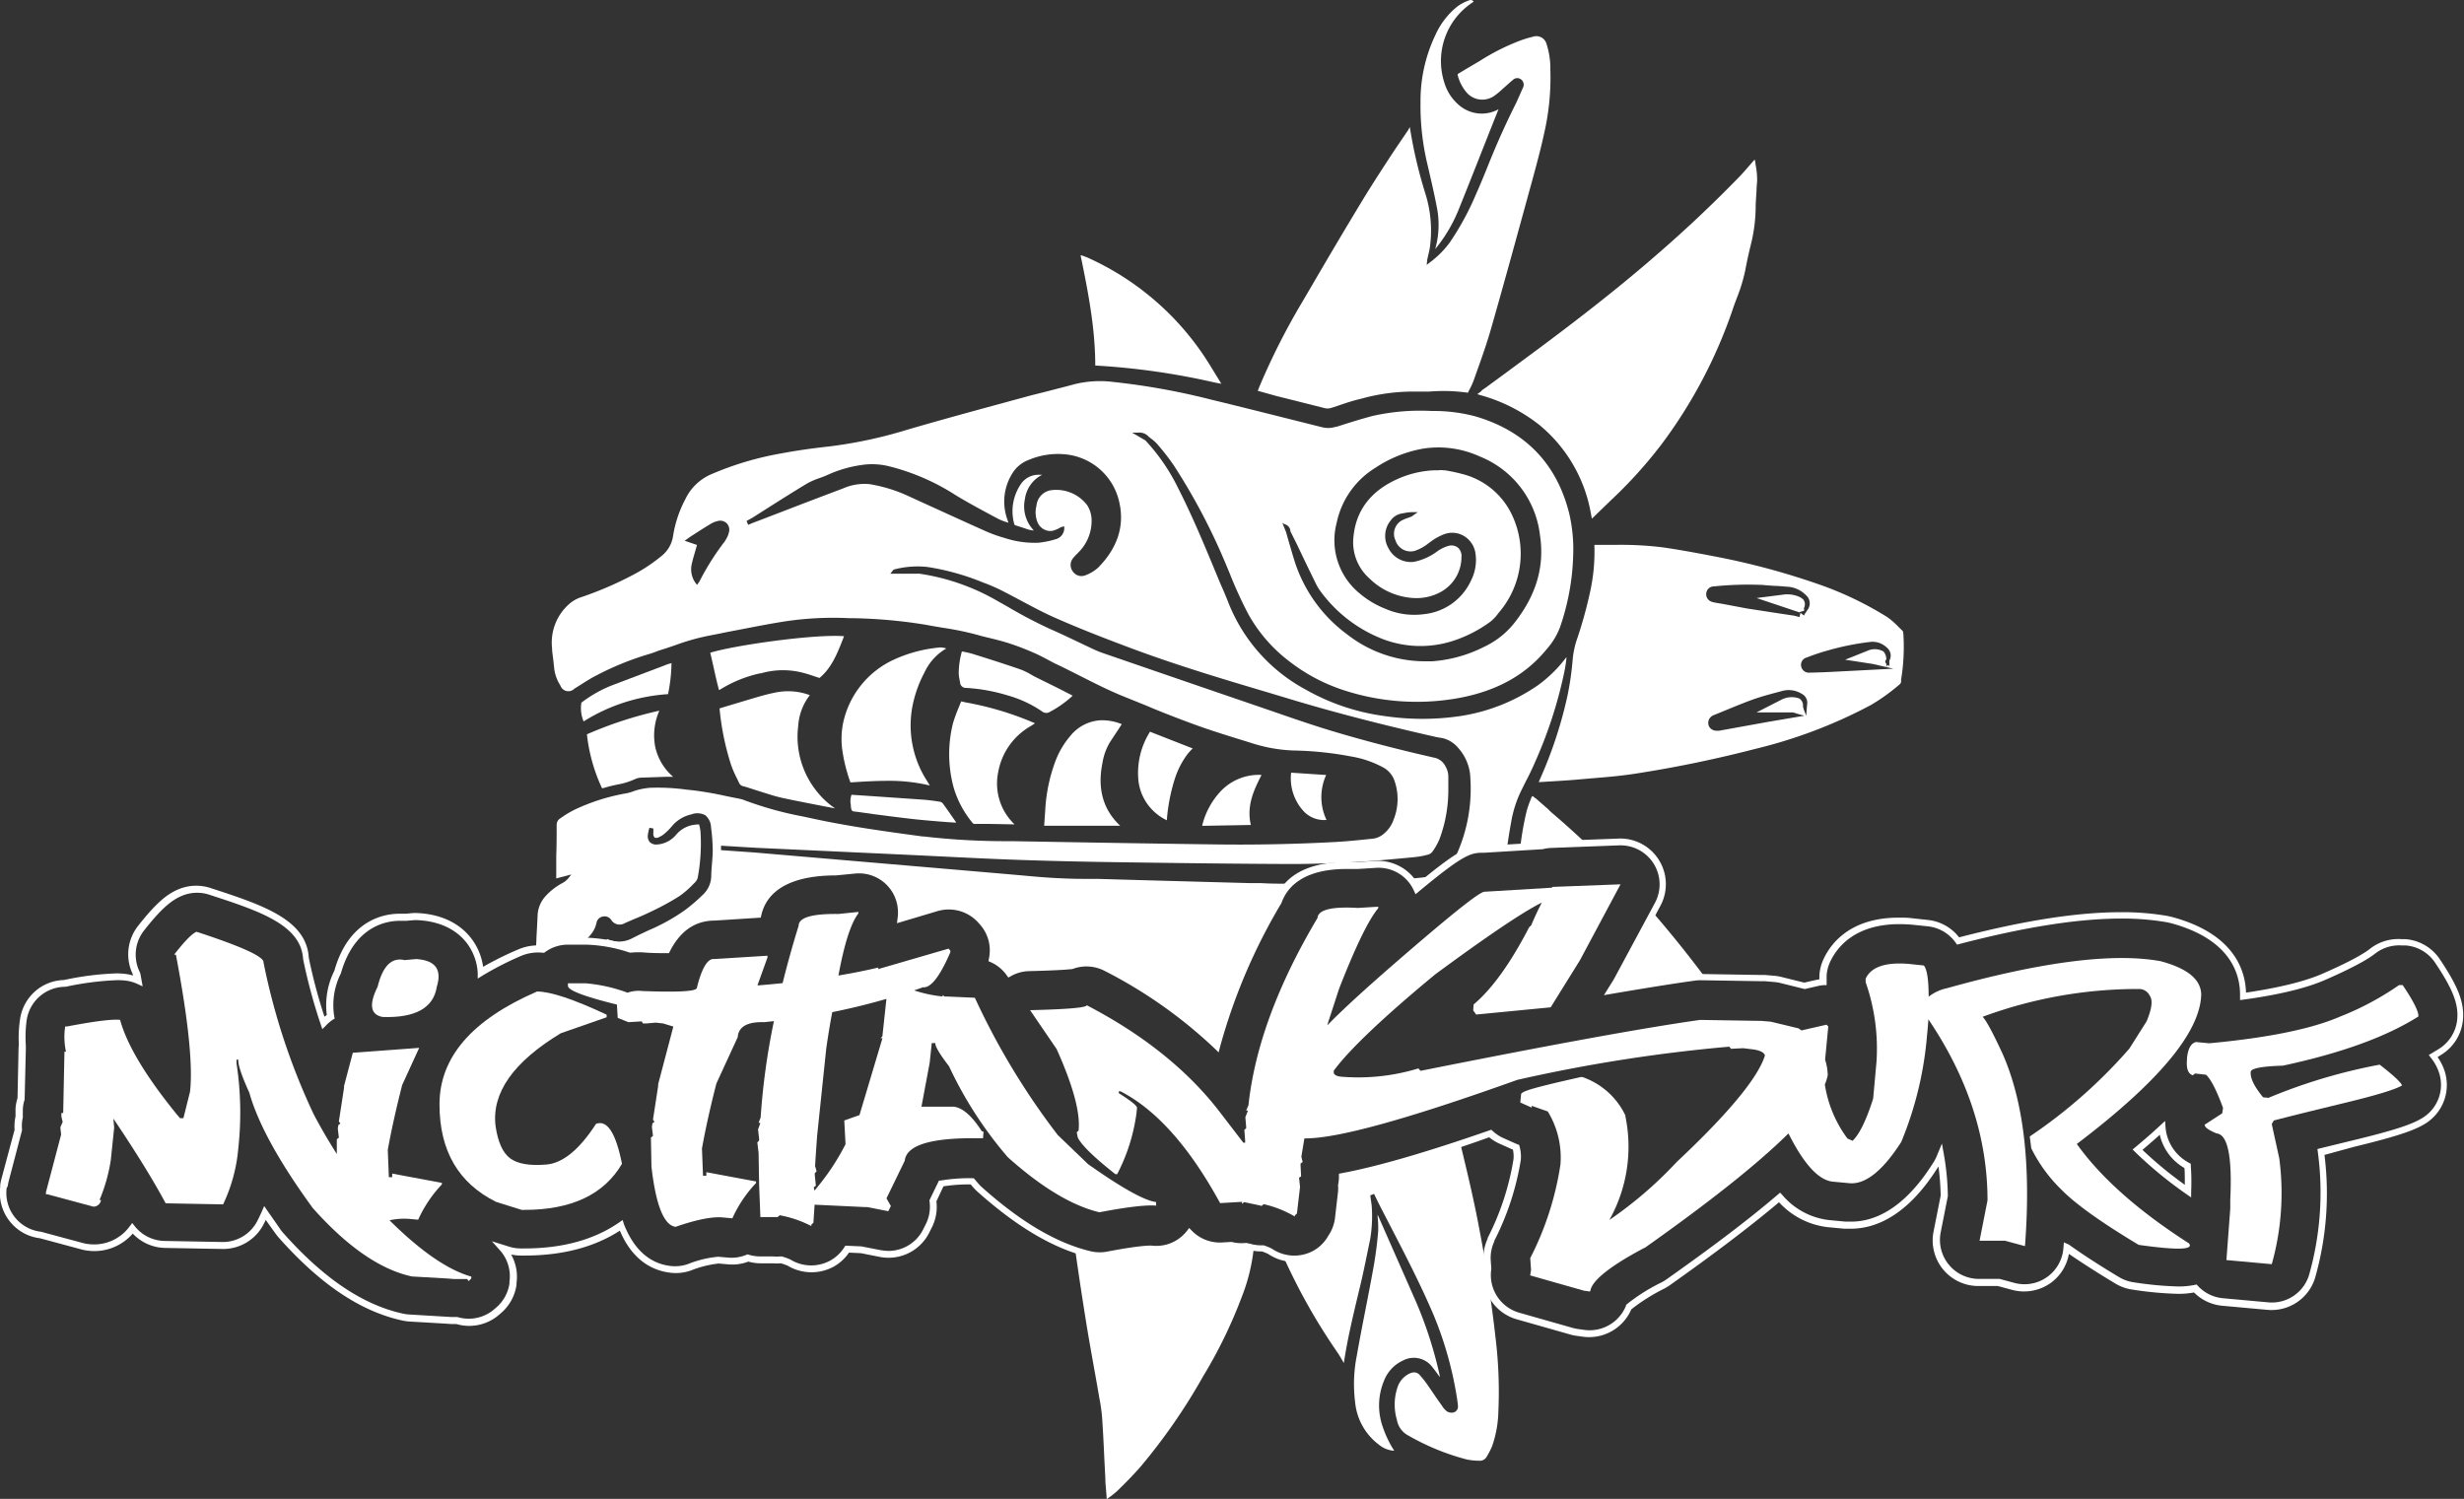 <svg id="Layer_1" data-name="Layer 1" xmlns="http://www.w3.org/2000/svg" viewBox="0 0 371.2 225.82"><rect x="0" y="0" width="371.2" height="225.82" fill="#333333" stroke="none"/><title>mictlan-big-logo</title><path d="M239.4,201.45a7,7,0,0,1-1-.07l-0.93-.13a6.88,6.88,0,0,1-.9-0.19l-8.09-2.3a6.89,6.89,0,0,1-4.92-7.65V191l-0.07-1a6.9,6.9,0,0,1,.62-3.37l0-.11a40.07,40.07,0,0,0,3.9-11.88,4.67,4.67,0,0,0-.09-1.44l-0.22-.09-1.72-.77a6.89,6.89,0,0,1-1.64-1,173.32,173.32,0,0,1-21.65,6.29,6.42,6.42,0,0,1-.13,1,6.7,6.7,0,0,1,0,.92l-0.46,4a6.91,6.91,0,0,1-1.15,3.09,6.8,6.8,0,0,1-2.83,2.73,7,7,0,0,1-7.07-.45h0a8.79,8.79,0,0,0-.94-0.38H190a6.88,6.88,0,0,1-1.89-.26l-0.37-.08a6.86,6.86,0,0,1-2.34-.16l-1.21.07a6.92,6.92,0,0,1-4.94-1.69,6.76,6.76,0,0,1-.63.6,6.89,6.89,0,0,1-5.13,1.57h-0.13a38.82,38.82,0,0,0-6.41.88,6.92,6.92,0,0,1-2.89-.07c-5.29-1.26-10.78-4.49-16.8-9.86a7,7,0,0,1-.63-0.64l-0.4-.46a25.84,25.84,0,0,0-4.1.29L141.07,181a6.85,6.85,0,0,1-.68,3.91l-0.39.78a6.84,6.84,0,0,1-6.15,3.8h0a6.89,6.89,0,0,1-1.33-.13l-2.84-.56-1.78-.08a6.85,6.85,0,0,1-2.32,2.12,7,7,0,0,1-6.93-.16,9.12,9.12,0,0,0-1-.35,7,7,0,0,1-1.2,0h-1.85a6.86,6.86,0,0,1-1.86-.26,6.72,6.72,0,0,1-3,.42l-1.48-.13a16.05,16.05,0,0,0-4.2,1.06,6.88,6.88,0,0,1-3.06.33c-3.41-.41-6-2.54-7.62-6.34-3.84,2.49-8.66,3.75-14.34,3.75H78.57A6.89,6.89,0,0,1,77,189a6.83,6.83,0,0,1,.81,4.32l0,0.27a6.88,6.88,0,0,1-2.28,4.19l-0.31.27a6.87,6.87,0,0,1-6.46,1.43H68.52l-0.51,0-1-.07-5.33-.31a6.86,6.86,0,0,1-1.06-.15c-6.28-1.36-12.36-5.44-18.61-12.47q-0.22-.25-0.42-0.52-0.8-1.1-1.55-2.17l-0.33.66a6.85,6.85,0,0,1-6.11,3.72s-2.93-.05-8.78-0.16A6.85,6.85,0,0,1,20,185.85a7.67,7.67,0,0,1-6.63,2.59,6.91,6.91,0,0,1-1.09-.2L6,186.55a6.78,6.78,0,0,1-4.3-2.27,6.88,6.88,0,0,1-1.67-5.41l0-.31a6.72,6.72,0,0,1,.17-0.89l2-7.47a6.86,6.86,0,0,1,.14-2q0-.33,0-0.66l0-.54a6.89,6.89,0,0,1,.3-1.56l0.15-7.29q0-.35.05-0.7A18.85,18.85,0,0,1,3,153.71a6.92,6.92,0,0,1,2.63-4.64,6.83,6.83,0,0,1,4-1.42,44.26,44.26,0,0,1,7.88-1,11.85,11.85,0,0,1,1.31.07,6.86,6.86,0,0,1,1.21.25L20,146.77a6.91,6.91,0,0,1,.78-7.25c2.59-3.29,4.27-4.81,6.23-5.59a6.9,6.9,0,0,1,4.68-.15c7.78,2.54,14.5,4.72,14.83,10.52a80.4,80.4,0,0,0,2.36,8.88l0.35-.27a11.64,11.64,0,0,1,1.14-6.66c2.19-7.75,7.6-8.59,9.82-8.59,0.32,0,.65,0,1,0l0.89-.09a6.93,6.93,0,0,1,1,0c4.59,0.29,7,2.44,8.2,4.2a9.1,9.1,0,0,1,1.5,3.89A49.12,49.12,0,0,1,78.17,143a7.49,7.49,0,0,1,3.52-.54,6.83,6.83,0,0,1,3.87-1.19h2.72A23.23,23.23,0,0,1,95,142.49a12.94,12.94,0,0,1,2.28,0c1,0,2,.06,2.82.07,1.74-3.25,4.25-4.9,7.47-4.9l6.17-.39c0.83-3,3.64-6.4,12.12-6.4H126l2.63-.27a6.88,6.88,0,0,1,7.58,6.84v0.26l4.73-1.42a7,7,0,0,1,7.14,2.06l0.27,0.31a6.85,6.85,0,0,1,1.62,5.57,6.88,6.88,0,0,1,2.17,1.76,6.86,6.86,0,0,1,2.79-.68c3.79-.09,5.52-0.21,6.23-0.28a7,7,0,0,1,5.63.32A72.5,72.5,0,0,1,183,156.59a88.4,88.4,0,0,1,9.1-21c0.89-2.56,3.52-5.71,10.73-5.71q0.8,0,1.73,0l2.64-.17a6.92,6.92,0,0,1,5.53,2.25,6.66,6.66,0,0,1,.83,1.15c6.53-5.39,7.71-5.67,10-5.67l8.62-.51a6,6,0,0,1,1.41-.21l10.5-.39a6.88,6.88,0,0,1,6.06,10.12l-6.12,11.45-0.22.39-0.23.36c4.66-.81,8.54-1.43,11.55-1.85a6.84,6.84,0,0,1,.94-0.06l9.38,0.15,0.47,0,1.39,0.12a6.85,6.85,0,0,1,1.07.18l3.43,0.85,1.75-.4,0.53-.1v-0.08l0-.54a6.83,6.83,0,0,1,.62-2.41c1.08-2.34,4-6.26,11.33-6.26,0.67,0,1.37,0,2.09.1l2.31,0.25a6.85,6.85,0,0,1,4.47,2.34l0.23,0.28c9.85-2.55,17.83-3.79,24.39-3.79a39.63,39.63,0,0,1,7.07.58l0.53,0.12c9.48,2.52,11.14,8.1,11.23,11.42,6.15-.91,9.51-2,11.26-2.74,4.84-2.09,6.72-3.31,7.41-3.86a6.91,6.91,0,0,1,4.75-1.46l0.54,0a6.83,6.83,0,0,1,5.22,3h0c2.78,4.14,3.7,6.51,3.51,9.05a6.91,6.91,0,0,1-3.18,5.31l-0.65.41a7.9,7.9,0,0,1,1,1.92,6.84,6.84,0,0,1-2.86,8.11c-1.47.91-3.77,1.81-10.69,3.48L350.18,174a46.42,46.42,0,0,1-1.42,18.55,6.86,6.86,0,0,1-7.18,4.79l-6.83-.62a6.85,6.85,0,0,1-4.22-2,13,13,0,0,1-2.38.21,52.5,52.5,0,0,1-6.9-.64,6.83,6.83,0,0,1-2.57-.91c-2.66-1.6-5-3.1-7-4.47a6.85,6.85,0,0,1-2.8,4.42,6.93,6.93,0,0,1-5.76,1l-2.15-.58h-2.93a6.87,6.87,0,0,1-6.75-8.21l1.07-5.4a37.64,37.64,0,0,0-.33-4.4c-1.49,2.32-6,9.38-13.25,9.38q-0.46,0-.92,0l-2.53-.24a11.74,11.74,0,0,1-7.32-3.75c-4.33,3.64-9.86,7.84-16.44,12.49l-0.36.24-0.45.26a28.64,28.64,0,0,0-5,3.14A6.92,6.92,0,0,1,239.4,201.45Zm-14.74-31.25,0.22,0.2a5.88,5.88,0,0,0,1.6,1.06l1.72,0.77,0.41,0.17,0.25,0.09,0.07,0.26a5.84,5.84,0,0,1,.18,2,41,41,0,0,1-4,12.2l0,0.1a5.88,5.88,0,0,0-.53,2.88l0.08,1.09,0,0.21a5.89,5.89,0,0,0,4.21,6.54l8.09,2.3a5.91,5.91,0,0,0,.77.16l0.93,0.13a5.91,5.91,0,0,0,6.3-3.65l0-.11,0.09-.08a27.92,27.92,0,0,1,5.33-3.35l0.39-.23,0.31-.21c6.74-4.76,12.37-9,16.73-12.74l0.36-.31,0.33,0.35a10.83,10.83,0,0,0,7,3.78l2.53,0.24q0.41,0,.83,0c6.68,0,11-6.71,12.41-8.92a5.93,5.93,0,0,0,.45-0.84l0.83-2,0.3,1.67a38.54,38.54,0,0,1,.59,6.16v0.1l-1.08,5.46a5.88,5.88,0,0,0,5.76,7l3.13,0,2.21,0.6a5.88,5.88,0,0,0,7.39-5.22l0.07-.89,0.74,0.33c2.07,1.48,4.62,3.14,7.58,4.91a5.84,5.84,0,0,0,2.2.78,51.64,51.64,0,0,0,6.76.63,11.74,11.74,0,0,0,2.44-.24l0.28-.06,0.19,0.21a5.86,5.86,0,0,0,3.77,1.86l6.83,0.62a5.86,5.86,0,0,0,6.14-4.09,45.59,45.59,0,0,0,1.36-18.32l-0.09-.69,0.44-.11,5-1.22c6.79-1.64,9-2.5,10.39-3.36a5.84,5.84,0,0,0,2.45-6.93,7.09,7.09,0,0,0-1.16-2.09l-0.35-.45,0.49-.29,1.1-.67a5.9,5.9,0,0,0,2.71-4.54c0.16-2.29-.71-4.49-3.35-8.42h0a5.84,5.84,0,0,0-4.46-2.59l-0.54,0a5.91,5.91,0,0,0-4.06,1.25c-0.73.58-2.69,1.86-7.63,4-1.86.8-5.46,2-12.09,2.9l-0.6.08,0-.85c0-3-1.36-8.33-10.5-10.76l-0.45-.1a38.68,38.68,0,0,0-6.89-.57c-6.55,0-14.55,1.26-24.46,3.84l-0.33.09-0.2-.28q-0.18-.25-0.38-0.48a5.86,5.86,0,0,0-3.82-2l-2.29-.24c-0.69-.06-1.37-0.09-2-0.09-6.78,0-9.44,3.56-10.43,5.68a5.86,5.86,0,0,0-.53,2.06l0,0.54q0,0.23,0,.45v0.46l-0.46,0a5.85,5.85,0,0,0-.84.13l-2,.46-3.66-.91a5.92,5.92,0,0,0-.92-0.15l-1.39-.12-0.41,0-9.37-.15a5.83,5.83,0,0,0-.79.06c-3.23.44-7.48,1.13-12.61,2l-1.1.19,1.41-2.26,0.19-.33L249.33,136a5.88,5.88,0,0,0-5.18-8.64h-0.22l-10.24.39a5.88,5.88,0,0,0-1.29.19l-8.75.53c-2,0-2.87,0-9.9,5.84l-0.5.41-0.27-.59a5.83,5.83,0,0,0-5.69-3.38l-2.69.17c-0.65,0-1.21,0-1.73,0-6.62,0-9,2.79-9.82,5.13a87,87,0,0,0-9.25,21.67l-0.21.83-0.62-.6a70.89,70.89,0,0,0-16.58-11.69,5.94,5.94,0,0,0-4.87-.25l-0.13,0c-0.84.09-2.63,0.21-6.38,0.3a5.89,5.89,0,0,0-2.71.75l-0.39.22-0.26-.36a5.88,5.88,0,0,0-2.38-1.95l-0.36-.16,0.12-.65a5.85,5.85,0,0,0-1.37-4.84l-0.27-.31a6,6,0,0,0-6.1-1.76l-6.16,1.84,0.09-.75a5.81,5.81,0,0,0,.06-0.66v-0.23a5.87,5.87,0,0,0-6.47-5.84l-2.89.28c-6.46,0-10.34,2.07-11.23,6l-0.08.36-6.89.44c-3,0-5.23,1.56-6.8,4.63l-0.14.28h-0.31c-0.91,0-2,0-3.18-.08a11.86,11.86,0,0,0-2.22,0h-0.1l-0.1,0a22.54,22.54,0,0,0-6.55-1.2H85.56a5.83,5.83,0,0,0-3.43,1.11l-0.15.11H81.79a6.65,6.65,0,0,0-3.23.45,47.21,47.21,0,0,0-5.88,3l-0.71.44,0-.83a8.18,8.18,0,0,0-1.41-4.19c-1.08-1.57-3.25-3.5-7.44-3.77a6,6,0,0,0-.89,0l-1,.09c-0.39,0-.68,0-1,0-2,0-6.85.77-8.88,7.93a10.59,10.59,0,0,0-1,6.45l0.07,0.34-0.29.18a5.78,5.78,0,0,0-1,.85l-0.57.57-0.26-.77a81.7,81.7,0,0,1-2.64-9.8c-0.3-5.18-6.72-7.27-14.15-9.69a5.9,5.9,0,0,0-4,.13c-1.77.71-3.35,2.14-5.82,5.28a5.91,5.91,0,0,0-.66,6.2l0.11,0.26,0.35,1.94-0.86-.39a5.88,5.88,0,0,0-1.77-.48,10.82,10.82,0,0,0-1.2-.06,44.39,44.39,0,0,0-7.78,1A5.89,5.89,0,0,0,4,153.83a18.89,18.89,0,0,0-.11,3.64c0,0.29,0,.49,0,0.69l-0.18,7.5a5.9,5.9,0,0,0-.27,1.39l0,0.54a6,6,0,0,0,0,.62v0.13a5.85,5.85,0,0,0-.12,1.85v0.09l-2,7.64a5.88,5.88,0,0,0-.15.76L1,179a5.88,5.88,0,0,0,5.16,6.57l6.32,1.7a5.86,5.86,0,0,0,.93.17,6.63,6.63,0,0,0,6.12-2.67l0.39-.51,0.4,0.5a5.86,5.86,0,0,0,4.48,2.2l8.76,0.16a5.85,5.85,0,0,0,5.21-3.18q0.35-.68.67-1.41l0.36-.83,0.51,0.75q1,1.41,2,2.87,0.17,0.23.36,0.44c6.1,6.86,12,10.84,18.08,12.16a6,6,0,0,0,.91.12l6.34,0.38,0.44,0h0.39l0.08,0a5.87,5.87,0,0,0,5.58-1.2l0.31-.27a5.88,5.88,0,0,0,1.95-3.58l0-.27a5.86,5.86,0,0,0-1.44-4.74l-1.21-1.35,2.6,0.81a5.88,5.88,0,0,0,1.76.27H79c5.73,0,10.53-1.32,14.28-3.92l0.52-.36L94,184.45c1.49,3.79,3.86,5.9,7,6.28a5.87,5.87,0,0,0,2.62-.28,16.11,16.11,0,0,1,4.58-1.11l1.52,0.13a5.8,5.8,0,0,0,2.72-.42l0.17-.07,0.17,0.05a5.88,5.88,0,0,0,1.73.26h1.9a6.06,6.06,0,0,0,1.16,0h0.09l0.09,0a8.61,8.61,0,0,1,1.32.47,6,6,0,0,0,6,.16,5.88,5.88,0,0,0,2.12-2l0.16-.25,2.43,0.11,2.91,0.57a8.09,8.09,0,0,0,1.14.11,5.84,5.84,0,0,0,5.25-3.25l0.39-.78a5.85,5.85,0,0,0,.56-3.47l0-.15,1.43-2.95,0.24,0a25.78,25.78,0,0,1,4.77-.35h0.23l0.15,0.18,0.54,0.63a5.94,5.94,0,0,0,.54.55c5.89,5.26,11.24,8.41,16.36,9.64a5.92,5.92,0,0,0,2.47.06c4.61-.88,6.28-0.94,6.81-0.9a5.8,5.8,0,0,0,4.39-1.34,5.92,5.92,0,0,0,.84-0.87l0.35-.45,0.4,0.41a5.9,5.9,0,0,0,4.56,1.77l1.36-.08,0.08,0a5.91,5.91,0,0,0,2.14.15h0.08l0.59,0.13a5.88,5.88,0,0,0,1.61.23h0.31l0.09,0a8.17,8.17,0,0,1,1.23.5,6,6,0,0,0,6.08.41,5.86,5.86,0,0,0,2.44-2.37,6,6,0,0,0,1-2.68l0.46-4a5.75,5.75,0,0,0,0-.84v-0.13a5.83,5.83,0,0,0,.13-1.27v-0.41l0.41-.08c5.09-.94,12.34-3,22.18-6.42Zm105.43,10.2-0.76-.53a60.86,60.86,0,0,1-7.66-6.3l-0.39-.39,0.42-.35c1.32-1.1,2.57-2.19,3.7-3.24l0.77-.71,0.07,1a6.65,6.65,0,0,0,3.58,5.33l0.22,0.13,0,0.25a33.44,33.44,0,0,1,.06,3.83Zm-7.33-7.16a59.58,59.58,0,0,0,6.38,5.26c0-1.15,0-2-.06-2.53a7.76,7.76,0,0,1-3.71-5C324.55,171.7,323.68,172.46,322.77,173.23Z" style="fill:#fff"/><path d="M61.7,183.64L63,183.76a19.2,19.2,0,0,1,3.57-5.32l0-.23-7.49-1.4,0,0.54-0.5,0-0.16-4.11q0.78-4.34,2.17-9.78l2.56-5.59-10,.74-1.32,5,0,0.27-0.78,5.08,0.23,0.31-0.31.23-0.08.54,0.16,1.36-0.31.23,0,2.23c-1.23-1.93-2.4-3.93-3.49-6A99.11,99.11,0,0,1,39.7,145q0.15-1.28-10.09-4.62-1,.39-3.38,3.45h0.27q2.79,14.67,2.13,20.64l-1,4-0.5,0-0.5-.58q-7-8.61-8.54-14.24-1.75-.19-8,1l-0.27,0a10.57,10.57,0,0,0,.12,3.8l-0.23,0-0.19,9.23-0.27,0,0,0.54,0.19,0.81-0.35.81,0.12,1.09-2.29,8.69,0,0.31H7.15l6.91,1.86a1.15,1.15,0,0,0,1.16-1l-0.23,0a24.88,24.88,0,0,0,1.71-6.09l0.5-4.81-0.12-1.36q5,7.41,7.88,12.76l8.65,0.16a24.45,24.45,0,0,0,2.29-8.46,49.19,49.19,0,0,0-.27-12.8l0-.54,0.27,0q-0.08,1.13,1.67,5,1.94,6.91,9.54,17.34,7.8,8.77,14.94,10.32l5.39,0.31,1,0.08,1.94,0,0.23,0.31L71,192.6l0-.27q-5.24-1.47-12.32-8.48A10.2,10.2,0,0,1,61.7,183.64Z" style="fill:#fff"/><path d="M57.66,153.22q7.41,0.23,8.15-4.58,1.2-3.88-3.1-4.15l-1.75.16q-2.91-.7-4.07,4Q54.87,152.72,57.66,153.22Z" style="fill:#fff"/><path d="M89.79,169.32q-3.76,5.82-7.49,6.13t-5.41-.91q-1.69-1.22-2.23-4.87-0.93-7.49,9.82-14l6.91-2.41v-0.39q-7.45-3.49-10.48-3.49-14.7,6.36-14.7,17,0,10.47,8.54,14.7l3.84,1.2H79q10.63,0,14.7-6.94Q92.31,168.35,89.79,169.32Z" style="fill:#fff"/><path d="M159.35,171a108.52,108.52,0,0,1-12.49-20.68l-4.31-.19-0.27,0-0.27-.23v0.23a20.16,20.16,0,0,1-4.3-.92l1.35-.47q1.75,0.19,4.11-5.28l0-.23-0.27-.31L132.31,146v-0.23q-2.82.67-6,1.2,1.32-7.16,3-9.35v-0.23l-3,.31q-6-.08-6,1.79c-0.92,2.95-1.71,5.82-2.41,8.63-1.17.12-2.35,0.23-3.56,0.33h-0.23l1.51-4.19,0-.27-8,.5q-1.51-.19-2.64,4.35-0.08.78-8.19,0.47a5,5,0,0,0-2.25.25,23.83,23.83,0,0,0-6.36-1.42H85.56v0.39q0,1,7.38,2.82h0l0.12,2L94.67,154l2-.12,0.19,0.31,0.54,0,1.4-.12,1.09,0.12,1.55,0.47-2.29,8.69,0,0.27-0.78,5.08,0.23,0.31-0.31.23-0.08.54,0.16,1.36-0.31.23,0.08,4.38q1,8.77,3.65,9.08,4.81-1.67,7.22-1.4l1.32,0.12a19.18,19.18,0,0,1,3.57-5.32l0-.23-7.49-1.4,0,0.54-0.5,0-0.16-4.11q0.78-4.35,2.17-9.78l3.22-7q0.19-2.37,4-2.25l1.45-.16a105.77,105.77,0,0,0-2,14.52l-0.31.81,0.27,0-0.35,1,0.16,1.4v0.27l-0.27.27,0.19,1.59,0.08,4.77,0.19,4.89h2.33l0.27,0,0.31-.27a16.74,16.74,0,0,1,4.77,1.63v-0.23l0.31-.27,0.18-2.72,7.65,0.36,0.31,0,3.14,0.62,0.39-.78-0.66-1.16,2.75-5.66q0.39-3.65,11.79-3.38l0.08-1-0.27-.08q-2.21-3.45-4.23-3.69l-0.23,0-4.62,0,1.24-6.63,0.31-2.95,0.54,0q-0.08.7,2.06,3.49a59.66,59.66,0,0,0,8.85,13.7q7.64,6.83,13.81,8.3,6.29-1.2,8.54-1l0-.54q-2.6-.31-10.24-5.7Zm-26.42-14.55L129.48,168l-2.29.81,0.19,3.57a35.25,35.25,0,0,1-4.69,7l-0.09-.51,0.31-.23-0.16-1.59v-0.31l0.27-.27-0.23-.81q0.15-2.33.31-4.54L124.47,158q0.41-2.89.91-5.51,4.18-.84,8.16-2l-0.61,5.65-0.27.27h0.27Z" style="fill:#fff"/><path d="M312.87,172.35q18.47-14,18.74-22.46,0-3.45-6.13-5.08-10.63-1.94-32.16,4.07a6.78,6.78,0,0,0-2.77,1.28q0-3.81-.72-4.7l-2.17-.23q-5.35-.47-6.6,2.21l0,0.54A30.26,30.26,0,0,1,282.69,160l-0.5,5.51q-1.55,4.89-3.1,6.36l-0.78-.35a18.29,18.29,0,0,1-3.4-8.14,6.74,6.74,0,0,0,.44-1.4,8.33,8.33,0,0,0-.4-2.33l0.48-5-0.27-.27-3.76.86c-0.16-.1-0.3-0.21-0.46-0.31l-4.15-1-1.39-.12-9.27-.15c-8,1.11-22.22,3.69-42.12,7.67l-0.33-.36-0.28.08A31.05,31.05,0,0,1,202,162.21c-0.87-.1-1-0.4-1.07-0.55l0-.35c2.26-3.09,7.4-8,15.27-14.5,9.49-7,14-9.82,16.07-10.82-0.47.9-1,2-1.6,3.43l-0.23.2-0.1.13c-2.75,5.3-5.51,9.16-8.2,11.46l-0.14.12-0.06.9,0.44,0.62,11.23-1.09,4.4-7.08,6.12-11.45-10.24.39-0.12.12,0,0-10,.6c-0.44,0-1.17-.09-15.2,12.14-4.19,3.68-6.88,6.21-8.62,8l0.15-.51,1.63-5q3.72-9.54,5.9-12.14l0-.23-3.06.19q-5.94-.35-6.09,1.51-9,15.13-10.4,28.21l-0.35.81,0.27,0-0.39,1,0.12,1.4,0,0.27-0.27.23,0.12,1.63,0,0.31-0.27,0-3.84-5q-7.22-9.19-19.75-15.71-0.08.54-8.54,0.74l4,5.86q3.76,8.38,3.3,12.3l-0.27.23,0.16,0.81q0.85,1.71,5.66,5.51l0.27,0a27.77,27.77,0,0,0,2.91-9.19l0.08-.81q0-.47-2.75-2.21l0-.27,0.27,0q8.07,4.15,15,16.84l3.3-.19,0,0.31,0.31-.27,2.37,0.5,0.27,0.08,0.31-.27a16.33,16.33,0,0,1,4.7,1.86V183.1l0.31-.27,0.47-4-0.15-1.4,0.31-.19-0.08-1.63v-0.31l0.31-.23-0.19-.81c0.16-.95.31-1.86,0.46-2.75,4.82,0.06,15.34-2.83,32.08-8.82a238.23,238.23,0,0,1,31.93-5l0.25,0.32,1.84-.09,1.32,0.16c0.77,0.09,1.71.31,1.94,0.87l0,0.12c-1.06,3.33-5.52,8.72-13.28,16a60.56,60.56,0,0,1-10.14,8.73,22.58,22.58,0,0,0,2.41-15.64l0-.11a11.21,11.21,0,0,0-6.46-5.78l-0.13,0-0.13,0c-8.94,2-9,2.28-9,2.73l-0.11,1.1,1.72,0.77V166.6l2.42,0.85a13.29,13.29,0,0,1,1.91,8,45.83,45.83,0,0,1-4.5,14l-0.05.11,0.12,1.74-0.13.85,8.09,2.3,0.93,0.13,0.11-.37c0.33-1.07,2-3,8.08-6.21l0.05,0c9.89-7,17.07-12.7,21.65-17.24,2.32,4.63,4.56,7.08,6.71,7.27l2.48,0.23q3.61,0.31,7.8-6.21a53.35,53.35,0,0,0,3.88-16c0.09-.88.16-1.7,0.21-2.48q8.9,13.17,8.91,27.27l-1.2,6.09h3.84l3,0.81q1.4-18.2-3.38-29-2.21-4.77-3-5.55A67.42,67.42,0,0,1,322.22,149a1.77,1.77,0,0,1,1.63,1q0.74,1-.47,3.88l-2.6,4.11a76.54,76.54,0,0,1-15,13.23l0.23,1.78a22.57,22.57,0,0,0,4.48,6.17q3.16,3.26,11.7,8.38,8.77,1.24,7.57-.23Q318.34,180,312.87,172.35Z" style="fill:#fff"/><path d="M358.5,160.4a83.09,83.09,0,0,0-16.76,5l-0.81-.08q-2-2.44-1.86-3.84,0.08-.78,4.85-0.93,13.19-2.83,20.41-7.41,0.08-1.09-2.37-4.73l-0.54,0a43.36,43.36,0,0,1-8.94,4.77q-6.38,2.76-19.65,4l-2-.19q-1.13.27-1.36,2.41l0,0.23q-0.19,2.06.89,2.37l0.31-.27,1.67,0.19q1.09,1,2.56,5l-0.12.81-2.64,1.71q-0.08.54,1.79,1.32,2.52,0.23,2.06,10v1.32l-0.58,7.76,6.83,0.62a39.62,39.62,0,0,0,1.13-15.95l-1.13-5.16,0.31-.54q3.41-.89,10.65-2.64t8.67-2.64Q361.56,162.77,358.5,160.4Z" style="fill:#fff"/><path d="M243.44,148l-0.82,1.31c5.16-.91,9.38-1.59,12.63-2a6.38,6.38,0,0,1,.87-0.06h0.74q-3.73-5-7.8-9.71l-5.41,10.13Z" style="fill:#fff"/><path d="M233.67,127.23l5.23-.2c-1.66-1.55-3.35-3.08-5.07-4.54-0.16-.14-0.31-0.28-0.46-0.43l-0.2-.2-1.15-1h0l-0.62-.55-0.16-.1-0.34-.28a0.64,0.64,0,0,0-.17.16l-0.14.37a14.33,14.33,0,0,0-.63,1.85,46.31,46.31,0,0,0-.93,5.32l3.24-.19A6.36,6.36,0,0,1,233.67,127.23Z" style="fill:#fff"/><path d="M224,191.69c-0.3-1.87-.61-3.77-1-5.76-0.86-4.79-2-9.47-3-13.64a142.35,142.35,0,0,1-17.72,4.92,6.4,6.4,0,0,1-.14,1.38,6.31,6.31,0,0,1,0,.91l-0.46,4a6.58,6.58,0,0,1-8.29,5.92,90.31,90.31,0,0,0,8.11,14.36c0.14,0.2.27,0.42,0.4,0.63l0.55,0.94c0.53-3.56,1.38-7.1,2.2-10.53l0.3-1.25c0.55-2.31,1-4.65,1.46-6.84a20.73,20.73,0,0,0,.23-5.12l-0.21-1.51,0.57-.23,0.63,1.3c0.6,1.18,1.22,2.37,1.83,3.55,2.24,4.33,4.56,8.82,6.51,13.39a54.76,54.76,0,0,1,3.58,12.9v0.07a5.27,5.27,0,0,1,.09.78,0.9,0.9,0,0,1-.67.94,1.32,1.32,0,0,1-1-.17,3,3,0,0,1-.71-0.8l-1-1.42c-0.4-.6-0.81-1.2-1.22-1.79a14.19,14.19,0,0,0-1.16-1.46,1.1,1.1,0,0,0-.83-0.4,1.63,1.63,0,0,0-.62.14,3.46,3.46,0,0,0-1.9,2.12,8.16,8.16,0,0,0-.09,4.89,3.29,3.29,0,0,0,1.73,2.37,35.78,35.78,0,0,0,8.83,3.61,9.62,9.62,0,0,0,1.79.18,1.18,1.18,0,0,0,1.19-.62l0.08-.14a11.43,11.43,0,0,0,.73-1.44,17,17,0,0,0,.94-5.26,66.81,66.81,0,0,0-.44-11.16c-0.25-2.27-.56-4.6-0.91-7A6.34,6.34,0,0,1,224,191.69Z" style="fill:#fff"/><path d="M227.2,55.92l-3.46,2.54-0.07-.1,0.06,0.1-0.46.32-0.17.2-0.54.4,0.32,0.11a25.16,25.16,0,0,1,9,4.51,22.23,22.23,0,0,1,7.78,13.33l0.16,0.81,0.59-.57,2.2-2.13a68.2,68.2,0,0,0,7.72-8.53A73.28,73.28,0,0,0,261,46.71c0.2-.62.43-1.23,0.66-1.83a25.46,25.46,0,0,0,1.25-4.09c0.26-1.41.57-2.79,0.9-4.12a24.13,24.13,0,0,0,.68-5.33c0-.87.08-1.75,0.13-2.6,0-.48.06-1,0.09-1.45a11.35,11.35,0,0,0-.24-2.51c0-.25-0.08-0.5-0.12-0.75l-0.3.33-0.64.74c-0.43.5-.87,1-1.34,1.49-3.88,4-8,7.9-12.38,11.69-6.17,5.39-12.7,10.37-17.7,14.1Z" style="fill:#fff"/><path d="M81.83,143a6.35,6.35,0,0,1,3.72-1.2H88a6.28,6.28,0,0,0,1.35-1.48,4.27,4.27,0,0,0,.51-1.27,1.15,1.15,0,0,1,.85-0.94,1.21,1.21,0,0,1,1.35.45,1.49,1.49,0,0,0,2.08.51l1.34-.58c1-.4,1.93-0.82,2.87-1.28a37.56,37.56,0,0,0,4-2.2,13.31,13.31,0,0,0,2-1.72l0.37-.37a1.52,1.52,0,0,0,.41-0.79,28.12,28.12,0,0,0,.4-6.84,6.28,6.28,0,0,0-.15-0.84l-0.06-.24-0.23,0a8.11,8.11,0,0,0-.81.1,4.35,4.35,0,0,0-2.38,1.4,4.11,4.11,0,0,1-3,1.53,1.41,1.41,0,0,1-1-.36,1.34,1.34,0,0,1-.31-1,3.49,3.49,0,0,1,.12-0.66c0-.09,0-0.18.07-0.27l0.05-.24,0.6,0.11v0.36c0,0.11,0,.21,0,0.32a0.86,0.86,0,0,0,.2.7,0.83,0.83,0,0,0,.7-0.11,2.65,2.65,0,0,0,.7-0.43,8.82,8.82,0,0,0,1.14-1.12,5.31,5.31,0,0,1,3-1.85,2.52,2.52,0,0,1,2.08.13,2.49,2.49,0,0,1,.87,1.86,26.78,26.78,0,0,1,.25,3.48c0,0.65-.06,1.3-0.11,1.93s-0.1,1.19-.11,1.78a3.93,3.93,0,0,1-1.18,2.85,28,28,0,0,1-2.7,2.34,29,29,0,0,1-5.49,3.07c-0.86.4-1.75,0.82-2.6,1.26a4.26,4.26,0,0,1-3.71.08q-0.26.32-.55,0.63A36,36,0,0,1,95,143a11.79,11.79,0,0,1,1.29-.09q0.48,0,1,0c1.2,0,2.26.07,3.16,0.08,1.66-3.26,4.06-4.91,7.17-4.91h0l6.52-.41c0.66-2.9,3.22-6.37,11.72-6.37H126l2.68-.27a6.38,6.38,0,0,1,7,6.34v0.23a6.34,6.34,0,0,1-.06.72l5.44-1.63a6.37,6.37,0,0,1,6.62,1.91L148,139a6.37,6.37,0,0,1,1.49,5.25l0,0.23v0a6.36,6.36,0,0,1,2.58,2.11,6.35,6.35,0,0,1,2.94-.81c3.84-.09,5.59-0.21,6.34-0.29a6.38,6.38,0,0,1,5.28.27,71.23,71.23,0,0,1,16.7,11.78,86.72,86.72,0,0,1,9.26-21.71,7.14,7.14,0,0,1,1.69-2.69c-1.43,0-2.86,0-4.26-.09l-1.7,0-15.68-.43-7.34-.21-2.08,0c-1.46,0-3-.06-4.45-0.14-1.63-.09-3.29-0.24-4.89-0.39l-1.95-.17-7.78-.67-30.53-2.61-5-.35,0-.67,5.15,0.31,22.92,1.06,5.17,0.25c3.85,0.19,7.82.39,11.73,0.52,5.91,0.21,11.84.31,16.34,0.37,7.82,0.11,16.21.22,24.6,0.25,3.54,0,7.07-.16,10.05-0.32,2.29-.13,4.62-0.35,6.87-0.56l1.67-.16a11.91,11.91,0,0,0,2-.37,1.2,1.2,0,0,0,.65-0.42,9.23,9.23,0,0,0,1.1-1.95,21.16,21.16,0,0,0,1.32-7.34v-0.45c0-.49,0-1,0-1.46a3.13,3.13,0,0,0-.43-1.68,2.41,2.41,0,0,0-1.7-1.31c-5.89-1.34-11-2.69-15.73-4.12-2.82-.86-5.66-1.84-8.4-2.79l-2.39-.82q-11.38-3.89-22.75-7.81l-0.64-.22a15.17,15.17,0,0,1-1.47-.6l-2.24-1.06c-1.36-.65-2.77-1.32-4.18-1.94a70,70,0,0,1-6.45-3.38l-1.93-1.09a32.9,32.9,0,0,0-11.32-3.88,3.35,3.35,0,0,0-.65,0h-3.79l0.33-.41a0.47,0.47,0,0,1,.27-0.24,13.84,13.84,0,0,1,5-.37,36.63,36.63,0,0,1,8.43,2.36l0.33,0.12a26.6,26.6,0,0,1,2.8,1.26c0.89,0.45,1.76.92,2.64,1.39,1.62,0.86,3.29,1.76,5,2.51,3.36,1.49,6.73,2.81,10.76,4.33,7.08,2.68,14.44,4.89,21.57,7l3.12,0.94c6.63,2,13.85,3.87,22.08,5.73l0.47,0.08a5.69,5.69,0,0,1,.68.14,4.45,4.45,0,0,1,2.13,1.46,7.12,7.12,0,0,1,1.78,4.53,24.12,24.12,0,0,1-2.17,11.68,7,7,0,0,1-.46.79c2.46-1.68,3.37-1.71,4.75-1.71l3.39-.2c0.18-1.31.39-2.63,0.64-4a17.5,17.5,0,0,1,1.35-4.38c0.27-.55.54-1.11,0.82-1.66,0.53-1,1.07-2.13,1.54-3.23a66.71,66.71,0,0,0,4.28-13.26A19.77,19.77,0,0,0,236,99l-0.2.24a20,20,0,0,1-4.11,4A28,28,0,0,1,220,107.88a39.1,39.1,0,0,1-11.42,0,32.78,32.78,0,0,1-11.9-4A25.48,25.48,0,0,1,185,90.65c-0.23-.59-0.47-1.16-0.72-1.74L183.88,88l-0.62-1.49c-1.78-4.3-3.62-8.75-5.79-13a29.33,29.33,0,0,0-4.92-7.16l-2-1.17h0.88a1.88,1.88,0,0,1,1.63.62l0.39,0.31a5.81,5.81,0,0,1,.92.83l0.09,0.11a33.74,33.74,0,0,1,2.4,3.11,92.66,92.66,0,0,1,7.46,14c0.32,0.75.63,1.49,0.94,2.24a63.54,63.54,0,0,0,2.78,6.09,22.86,22.86,0,0,0,6.08,7.06,27,27,0,0,0,8.64,4.54,35.43,35.43,0,0,0,16.45,1.17c6-1,10.54-3.45,13.81-7.47A10.65,10.65,0,0,0,235,94.54a36,36,0,0,0,2-10.91,23.84,23.84,0,0,0-.59-6.24c-1.87-7.52-6.63-12.46-14.14-14.66a24.36,24.36,0,0,0-6.55-.81,32.86,32.86,0,0,0-8.87.73c-1.84.48-3.69,1.07-5.48,1.64l-0.11,0a3.75,3.75,0,0,1-2.15.06c-6-1.5-11.34-2.86-16.8-4.18a104,104,0,0,0-14.57-2.62,16,16,0,0,0-5.81.32c-1.27.35-2.57,0.67-3.83,1s-2.4.59-3.59,0.92l-2.61.71c-5,1.36-10.19,2.77-15.25,4.25a68.08,68.08,0,0,1-11.8,2.52c-2.37.26-4.7,0.58-6.93,1a47.2,47.2,0,0,0-10.68,3.14,7.68,7.68,0,0,0-4,3.81,17.67,17.67,0,0,0-1.83,5.45,4.74,4.74,0,0,1-1.82,3.15,24.61,24.61,0,0,1-4.09,2.72,53.21,53.21,0,0,1-7.82,3.39,5.26,5.26,0,0,0-1.67.85,7.72,7.72,0,0,0-2.84,6.88c0,0.56.11,1.11,0.17,1.66s0.1,0.85.14,1.28a6,6,0,0,0,.94,2.67,1.27,1.27,0,0,0,2.12.48l0.88-.55c0.77-.49,1.56-1,2.39-1.42a43.58,43.58,0,0,1,8-3.25c0.27-.08.54-0.17,0.81-0.27L99.3,98c0.86-.26,1.72-0.55,2.55-0.84A33.39,33.39,0,0,1,107,95.73l1.39-.27,1-.21,2.57-.49c2.05-.4,4.18-0.81,6.28-1.14a48.77,48.77,0,0,1,9.77-.48l0.69,0a75.53,75.53,0,0,1,10.85,1c0.81,0.16,1.63.29,2.45,0.43a45.72,45.72,0,0,1,5.25,1.08c0.65,0.19,1.3.35,2,.51,0.83,0.21,1.68.42,2.52,0.68a39.45,39.45,0,0,1,4,1.52c0.74,0.32,1.46.7,2.15,1.07,0.51,0.27,1,.54,1.54.78,1.11,0.53,2.22,1.1,3.3,1.64,2.15,1.09,4.37,2.22,6.65,3.13l3.17,1.28c2.34,1,4.76,1.93,7.17,2.82,2.91,1.07,6,2,8.68,2.83a23.28,23.28,0,0,0,6.41,1.16,50.45,50.45,0,0,1,8.65.89,15.37,15.37,0,0,1,4.75,1.59,3.63,3.63,0,0,1,1.81,2,8.32,8.32,0,0,1-.09,5.9,4.8,4.8,0,0,1-1.8,2.4,2.93,2.93,0,0,1-1.23.49c-1.87.2-3.79,0.4-5.68,0.51-6.09.33-12.18,0.45-18.09,0.37-9.81-.13-19.28-0.29-30.63-0.49h-0.79a107.14,107.14,0,0,1-12.58-.71l-0.18,0c-5.54-.75-11.28-1.53-16.85-2.76l-1.17-.25a53.23,53.23,0,0,1-9-2.52,2.54,2.54,0,0,0-.51-0.14l-2.14-.43a50.61,50.61,0,0,0-5.06-.87l-0.85-.09a32.38,32.38,0,0,0-5.52-.27,10.48,10.48,0,0,0-1.74.3c-0.25.06-.49,0.14-0.73,0.23a6.33,6.33,0,0,1-1,.29,30.18,30.18,0,0,0-7.85,2.48,14.38,14.38,0,0,0-2,1.2l-0.18.12a1.13,1.13,0,0,0-.52,1c0,1.55,0,3.09-.06,4.64q0,1.48,0,3a2.55,2.55,0,0,0,0,.39l2.27-.59-0.47.59a3.09,3.09,0,0,1-.93.73,9.52,9.52,0,0,0-2.46,1.92,4.56,4.56,0,0,0-1.22,2.9c-0.05,1.18-.12,2.35-0.18,3.53,0,0.55-.06,1.1-0.09,1.65H80.9Q81.35,142.94,81.83,143Zm111.76-64a1.13,1.13,0,0,1,.8.9l0,0.13,1,2q1.42,3,2.84,5.89a7.45,7.45,0,0,0,.84,1.35,21.12,21.12,0,0,0,8.79,6.83,15.9,15.9,0,0,0,10.89.5,19.86,19.86,0,0,0,5.78-2.94,6.41,6.41,0,0,0,1.17-1.24l0.12-.15a13.62,13.62,0,0,0,1.81-15,11.33,11.33,0,0,0-7.05-5.78,26.47,26.47,0,0,0-2.95-.64l-0.24,0a2.39,2.39,0,0,0-.66,0l-0.43,0a15,15,0,0,0-5.88,1.37c-3.92,1.79-6.11,4.67-6.51,8.55a7.29,7.29,0,0,0,2.42,6.4,10.28,10.28,0,0,0,6.48,2.92,7.61,7.61,0,0,0,4.17-.87,6,6,0,0,0,3.19-5.31,1.68,1.68,0,0,0-.54-1.41,1.62,1.62,0,0,0-1.45-.25,5.53,5.53,0,0,0-1.61.78,8.72,8.72,0,0,1-3.6,1.62,3.78,3.78,0,0,1-3.8-2.06,3.69,3.69,0,0,1,.37-4.22,2.57,2.57,0,0,1,1.6-1l0.45-.08a6.18,6.18,0,0,1,1.24-.13l0.76,0-0.63.44-0.09.07a1.22,1.22,0,0,1-.29.18l-0.54.2a5.48,5.48,0,0,0-.88.37,2.31,2.31,0,0,0-.93,3A2.39,2.39,0,0,0,213.11,83a6.62,6.62,0,0,0,2.09-1.15l0.32-.23a8.58,8.58,0,0,1,2-1.12,3.47,3.47,0,0,1,3,.24,3.64,3.64,0,0,1,1.74,2.51,6.81,6.81,0,0,1-.63,4.17,8.78,8.78,0,0,1-7.11,5.11,10.87,10.87,0,0,1-5.86-.83,13.68,13.68,0,0,1-3.81-2.28,10.32,10.32,0,0,1-3.48-10.66,12.78,12.78,0,0,1,5.86-8.3,18.88,18.88,0,0,1,7.16-2.87,15,15,0,0,1,8.53,1.18,14.57,14.57,0,0,1,9.08,11.89c0.7,4.63-.53,8.9-3.75,13.05a12.69,12.69,0,0,1-4.75,3.78,20.55,20.55,0,0,1-7.75,2.14l-1.08,0a19,19,0,0,1-11.65-4,22,22,0,0,1-8-11.11c-0.31-1-.6-2-0.89-3l-0.4-1.39-0.54-1.34Zm-83.83,1.42h0a4.62,4.62,0,0,1-.64,1.23,38.67,38.67,0,0,0-3.71,5.88,1.13,1.13,0,0,1-.12.19l-0.29.4-0.21-.28a3.54,3.54,0,0,1-.53-3.05c0.15-.67.36-1.34,0.55-2L105,82.1l-1.86-.63L103.8,81l0.32-.22,0.73-.47c0.68-.44,1.36-0.87,2.06-1.29a3.91,3.91,0,0,1,1.28-.54,1.41,1.41,0,0,1,1.35.42A1.43,1.43,0,0,1,109.76,80.36ZM127,73.59q-4.6,1.73-9.18,3.5l-3.75,1.44-0.36.13-1,.41-0.24-.58,0.87-.48,2.3-1.46c1.94-1.23,3.94-2.5,5.94-3.7a10.92,10.92,0,0,1,1.87-.82c0.42-.15.86-0.31,1.26-0.5A18.75,18.75,0,0,1,130.22,70a10.68,10.68,0,0,1,3.76.26,33.52,33.52,0,0,1,10,4.35c1.88,1.14,3.86,2.2,5.78,3.23l0.62,0.33a8.2,8.2,0,0,0,1.27.5l0.27,0.09-0.16-.49a8,8,0,0,1,.74-6.94A4.91,4.91,0,0,1,155,69.28a11.26,11.26,0,0,1,5.37-.84,9.22,9.22,0,0,1,8.05,6.46c1.16,3.88.14,7.46-3,10.63a5.84,5.84,0,0,1-1.82,1.11,1.75,1.75,0,0,1-.7.15,1.57,1.57,0,0,1-1.29-.71,1.6,1.6,0,0,1,.06-2,5.55,5.55,0,0,1,.51-0.56c0.12-.12.24-0.24,0.35-0.36a6.68,6.68,0,0,0,1.91-5.07,4.36,4.36,0,0,0-.67-2,5.86,5.86,0,0,0-5.52-2.22,2.59,2.59,0,0,0-2.1,2.29,4,4,0,0,0,.12,2.44A2.12,2.12,0,0,0,158.35,80a2.53,2.53,0,0,0,.83-0.25l0.24-.1,0.17-.09a1.4,1.4,0,0,1,.42-0.19l0.32-.07,0,0.33A1.73,1.73,0,0,1,159,81.25a13,13,0,0,1-2.62.52,14.37,14.37,0,0,1-5-.71,21.47,21.47,0,0,1-2.82-1c-3.24-1.45-6.47-2.93-9.7-4.4l-1.86-.85A22.7,22.7,0,0,0,131,72.94,8,8,0,0,0,127,73.59Z" style="fill:#fff"/><path d="M213.42,133.9c0.85-.71,1.62-1.33,2.31-1.88-1.2.16-2.26,0.28-3.3,0.36A6.39,6.39,0,0,1,213.42,133.9Z" style="fill:#fff"/><path d="M271.11,92.21L271.8,92l0-.11a0.49,0.49,0,0,1,0-.37,1.16,1.16,0,0,0-.18-1.25L271.23,90a4.47,4.47,0,0,0-2.69-.4l-3.15.4-0.76.1,6.52,2.18Z" style="fill:#fff"/><path d="M250.46,82.46a51.56,51.56,0,0,0-7.09-.37h-3.17v0.31a27.91,27.91,0,0,1-.69,6.94,65.3,65.3,0,0,1-1.87,6.77,12.89,12.89,0,0,0-.72,3.31,45.49,45.49,0,0,1-.8,5.49A65,65,0,0,1,232,117.38l-0.19.44h0.29l1.64-.1c1.33-.08,2.7-0.16,4-0.28l1.95-.17c2.22-.18,4.51-0.37,6.73-0.72a183.4,183.4,0,0,0,18-3.72,73.7,73.7,0,0,0,17.39-6.59,29.15,29.15,0,0,0,4.21-3l0.16-.13a0.67,0.67,0,0,0,.22-0.37l0-.35a30.35,30.35,0,0,0,.34-6.9,1.07,1.07,0,0,0-.11-0.44l-0.53-.51A12.41,12.41,0,0,0,284.36,93a51.1,51.1,0,0,0-10.72-5.09A110,110,0,0,0,258,83.77C255.07,83.2,252.68,82.78,250.46,82.46Zm21.64,25.38-0.38-1,0-.09a0.71,0.71,0,0,1-.1-0.38,1.24,1.24,0,0,0-.56-1.14,3.38,3.38,0,0,0-2.64.16l-3.8,1.94h1.16l4.19,0a1.78,1.78,0,0,1,.57.13l0.21,0.07,1.08,0.3-2.49.42-3,.51-3.43.62-3.93.71a1.88,1.88,0,0,1-.33,0,1.32,1.32,0,0,1-1-.39,1.19,1.19,0,0,1-.26-1.12,1.3,1.3,0,0,1,.89-0.88l1.54-.63c1.39-.57,2.83-1.17,4.27-1.69,1.21-.43,2.47-0.77,3.69-1.09l0.67-.18a3.71,3.71,0,0,1,3,.43,1.5,1.5,0,0,1,.79,1.6ZM275.35,98a39.83,39.83,0,0,1,6.33-1.28,3.07,3.07,0,0,1,2.54.82,1.55,1.55,0,0,1,.41,2l0,0.82-0.27-.2-0.18.34V100a0.44,0.44,0,0,1-.16-0.36,0.4,0.4,0,0,1,.15-0.28,1.78,1.78,0,0,0-.43-1.21,2.64,2.64,0,0,0-2.3-.15l-0.62.25-2.85,1.14,0.66,0.1,3.37,0.52c0.35,0.06.69,0.14,1,.22l0.47,0.11,1.77,0.4-4,.21-5.24.27c-1.13.06-2.27,0.1-3.39,0.12h0a1.17,1.17,0,0,1-1.23-.81,1.14,1.14,0,0,1,.8-1.47C273.33,98.61,274.38,98.27,275.35,98Zm-9.53-9.84,1.57,0.11c0.6,0,1.2.09,1.81,0.12a4.27,4.27,0,0,1,2.57,1l0.36,0.33a1.64,1.64,0,0,1,.1,2.26l-0.31.49,0-.1-0.14.37-0.54-.4-0.15.63-0.79-.21-2.06-.31-5.08-.78L259.61,91l-1-.17a4.65,4.65,0,0,1-.68-0.15,1.19,1.19,0,0,1-.88-1.33,1.14,1.14,0,0,1,1.12-1A50.27,50.27,0,0,1,265.82,88.14Z" style="fill:#fff"/><path d="M188.19,187.83l-0.42-.09a6.37,6.37,0,0,1-2.32-.16l-1.29.08h-0.38a6.38,6.38,0,0,1-4.57-1.93,6.36,6.36,0,0,1-5,2.44,6.47,6.47,0,0,1-.66,0h-0.18a39.23,39.23,0,0,0-6.5.89,6.38,6.38,0,0,1-2.68-.06c-0.73-.17-1.46-0.39-2.19-0.64v0.1c0.6,4.22,1.17,7.93,1.72,11.33,0.35,2.13.74,4.29,1.11,6.38q0.35,1.92.68,3.84l0.12,0.69a25.7,25.7,0,0,1,.4,2.84c0.14,2,.24,4.08.33,6.08q0.08,1.58.16,3.16c0,0.75.1,1.5,0.15,2.25l0.06,0.83,0.4-.29a10.68,10.68,0,0,0,1.24-1c1.14-1.11,2.34-2.32,3.47-3.62a88.49,88.49,0,0,0,9.4-13.58,71.68,71.68,0,0,0,5.84-12,28,28,0,0,0,1.8-7.33,6.34,6.34,0,0,1-.65-0.14Z" style="fill:#fff"/><path d="M192.28,59.66c2.42,0.6,4.84,1.21,7.25,1.82h0a1.88,1.88,0,0,0,1.13-.06l1-.33c1.09-.37,2.21-0.75,3.34-1A29.1,29.1,0,0,1,213.47,59c0.21,0,.43,0,0.65,0l0.32,0,0.83,0a26,26,0,0,1,5.81.16l0.06,0,0.25-.49a11,11,0,0,0,.63-1.39l0.57-1.61c0.72-2,1.47-4.16,2.07-6.27,1.86-6.51,3.68-13.14,5.44-19.56l0.55-2c0.7-2.56,1.43-5.21,2-7.85a37.57,37.57,0,0,0,.91-9.52A12,12,0,0,0,233,6.67a1.6,1.6,0,0,0-2.12-1.12,15.23,15.23,0,0,0-1.74.52,32.83,32.83,0,0,0-6.18,3.09l-2,1.18-1.3.78c-0.09.07-.09,0.13,0,0.43a6.55,6.55,0,0,0,1.18,2.26,3.13,3.13,0,0,0,4.31.6,10.86,10.86,0,0,0,1.14-.94l0.47-.42,0.42-.37c0.23-.21.46-0.42,0.71-0.61a0.94,0.94,0,0,1,1.29-.08,1,1,0,0,1,.23,1.27c-0.3.68-.65,1.48-1,2.25-1.51,3-2.9,6.09-4.15,9.21-0.54,1.34-1.18,2.93-1.88,4.49a41.81,41.81,0,0,1-4,7.36,14.29,14.29,0,0,1-2.87,2.89l-0.58.45,0.08-.77c0.05-.24.1-0.46,0.15-0.67,0.1-.44.21-0.9,0.27-1.34a18.59,18.59,0,0,0-.67-7.87,69.39,69.39,0,0,1-2.37-10.11,0.26,0.26,0,0,0,0-.08l0,0.07c-0.09.17-.18,0.34-0.28,0.5Q211,21.27,209.9,22.9c-1.48,2.26-3,4.59-4.44,6.94-2.71,4.46-5.39,9-8,13.48l-1.38,2.35a103.27,103.27,0,0,0-6.4,12.7c-0.07.18-.14,0.36-0.21,0.54l0,0,0.13,0Z" style="fill:#fff"/><path d="M183,57.63l1,0.19-0.91-1.48c-0.76-1.24-1.54-2.53-2.4-3.72a41.71,41.71,0,0,0-16.78-13.78c-0.3-.13-0.62-0.25-1-0.37l-0.12,0C164,44.3,165,49.64,165,55.07A107.58,107.58,0,0,1,183,57.63Z" style="fill:#fff"/><path d="M141.67,97.54a21,21,0,0,0-6.83,1.76A13.61,13.61,0,0,0,127,109a12.23,12.23,0,0,0-.08,4.19,24.48,24.48,0,0,0,1.19,4.67l0.3,0c1.73-.11,3.49-0.22,5.25-0.22a26.26,26.26,0,0,1,6.41.7c-0.14-.25-0.3-0.5-0.45-0.75l-0.24-.38a15.42,15.42,0,0,1-1.95-10.65,18.23,18.23,0,0,1,1.85-5.26,8.07,8.07,0,0,1,3.26-3.59l0.05,0h0A3,3,0,0,0,141.67,97.54Z" style="fill:#fff"/><path d="M122,104.73a9.42,9.42,0,0,0-5.34-.36c-1.26.25-2.53,0.64-3.75,1l-1.47.44-2.2.66-0.84.26a39.55,39.55,0,0,0,1.76,8.58,16.93,16.93,0,0,0,.88,2l0.34,0.71a0.82,0.82,0,0,0,.6.43c0.56,0.16,1.12.34,1.67,0.52l1.17,0.37,0.7,0.22c0.77,0.24,1.57.49,2.37,0.66,1.85,0.4,3.74.76,5.57,1.12l1.87,0.36,0.48,0.09a12,12,0,0,1-2.51-2.26,13.12,13.12,0,0,1-3.05-10.16A8.44,8.44,0,0,1,122,104.73Z" style="fill:#fff"/><path d="M143.66,118.63a14.87,14.87,0,0,0,2.77,5.24l0.06,0.09a0.5,0.5,0,0,0,.49.17l2,0,3.86,0.07-0.22-.22a8.49,8.49,0,0,1-2.24-7.66,10,10,0,0,1,4.78-6.86c0.21-.12.42-0.26,0.67-0.43l0.09-.06a47,47,0,0,0-10.35-3.13l-0.77-.17-0.37.92a23.49,23.49,0,0,0-.86,2.36A19.2,19.2,0,0,0,143.66,118.63Z" style="fill:#fff"/><path d="M167.23,111.79l1.32-2,0.44-.69a7.81,7.81,0,0,0-3.25-.58,6.31,6.31,0,0,0-4.51,2.37,12.75,12.75,0,0,0-2.31,4,24.69,24.69,0,0,0-1.46,7.25l-0.16,2.27h11.46c-2.55-2.38-3.46-5.54-2.69-9.38A8.81,8.81,0,0,1,167.23,111.79Z" style="fill:#fff"/><path d="M107,98.34c0.16,0.67.31,1.35,0.46,2,0.26,1.19.53,2.42,0.86,3.63l0.16-.08a19.12,19.12,0,0,1,6-2.44l0.11,0,0.2-.05a11.94,11.94,0,0,1,5.67-.16,17.19,17.19,0,0,1,2.1.61l0.9,0.29c1.84-1.53,2.7-3.73,3.6-6.05l0.09-.24C122.71,95.5,110.6,97.22,107,98.34Z" style="fill:#fff"/><path d="M88.42,110.63a25.65,25.65,0,0,0,2.27,8.11l0.17,0,0.78-.22c0.44-.12.88-0.21,1.32-0.31a11,11,0,0,0,2.74-.84,2.26,2.26,0,0,1,.9-0.21l3.76-.13,0.85,0h0.2a8.27,8.27,0,0,1-2.72-4.6,9.25,9.25,0,0,1,.64-5.36A59.44,59.44,0,0,0,88.42,110.63Z" style="fill:#fff"/><path d="M159.28,103.62l-3.12-1.54c-0.28-.14-0.56-0.29-0.83-0.45a10.12,10.12,0,0,0-1.56-.76c-2.22-.77-4.5-1.5-6.71-2.19l-0.48-.15a13,13,0,0,0-1.27-.31l-0.4-.08a12.36,12.36,0,0,0-.48,3.34,7,7,0,0,0,.21,1.29l0,0.12a0.87,0.87,0,0,0,.93.75,26.57,26.57,0,0,1,6.2,1.12,17.68,17.68,0,0,1,5.2,2.41,1,1,0,0,0,1.17.09,16,16,0,0,0,3.46-2.45l-0.46-.24Z" style="fill:#fff"/><path d="M175.78,123.58a27.29,27.29,0,0,1,1.15-6.06,12.74,12.74,0,0,1,1.9-3.82,8.35,8.35,0,0,1,.76-0.85l0.09-.09-6.43-2.52a11.61,11.61,0,0,0-1.77,7.08,7.43,7.43,0,0,0,1.69,4.22A7.66,7.66,0,0,0,175.78,123.58Z" style="fill:#fff"/><path d="M100.61,100.06l-0.78.3-7.68,2.91a19.29,19.29,0,0,0-4.56,2.59,5.13,5.13,0,0,0,.33,2.83,27.12,27.12,0,0,1,12.72-4.11,24.46,24.46,0,0,0,.52-4.69h0C100.93,100,100.77,100,100.61,100.06Z" style="fill:#fff"/><path d="M194.51,116.41a7.29,7.29,0,0,0,2,5.93,4.22,4.22,0,0,0,3.33,1.19,8,8,0,0,1-.05-6.77Z" style="fill:#fff"/><path d="M216.47,31.28a13.38,13.38,0,0,1-.26,6.25,22.7,22.7,0,0,0,3.48-5.82c1.78-4.41,3.54-8.9,5.26-13.25l0.8-2A5.22,5.22,0,0,1,220,16a7.05,7.05,0,0,1-2.41-3.55A10.57,10.57,0,0,1,221.46.63l0.5-.35,0.05,0A0.49,0.49,0,0,0,221.59,0a0.83,0.83,0,0,0-.3.06,7.23,7.23,0,0,0-1.68.87,11.53,11.53,0,0,0-3.38,4.37A23,23,0,0,0,214,15.41a37.77,37.77,0,0,0,1,9.18C215.56,27,216.06,29.11,216.47,31.28Z" style="fill:#fff"/><path d="M208.51,208h0a5.52,5.52,0,0,1,2.8-3,3.49,3.49,0,0,1,4.5,1c0.27,0.33.51,0.67,0.76,1l0.33,0.46c0-.07,0-0.13,0-0.19a62,62,0,0,0-3.55-11.08L207.54,183l0,0.37a13.07,13.07,0,0,1,.07,2.25c-0.15,1.85-.4,3.72-0.74,5.58s-0.75,4-1.14,6c-0.45,2.29-.91,4.65-1.32,7a21.89,21.89,0,0,0-.26,7.07,9.07,9.07,0,0,0,3.6,6.4,4,4,0,0,0,2.29.9,16,16,0,0,1-1.74-3.63A9.68,9.68,0,0,1,208.51,208Z" style="fill:#fff"/><path d="M141.67,120.8h0c-1-.16-1.93-0.28-2.83-0.34l-7.69-.53-2.87-.19a2.81,2.81,0,0,0-.1,1.54c0,0.19,0,.38.06,0.57s0.08,0.37.45,0.41c0.58,0.06,1.16.15,1.74,0.23l1.2,0.17,1.09,0.14c1.68,0.22,3.41.44,5.12,0.63,1.21,0.13,2.44.23,3.64,0.33l1.12,0.09,1.25,0.08h0.21l-0.32-.47c-0.56-.81-1.08-1.55-1.61-2.29A0.94,0.94,0,0,0,141.67,120.8Z" style="fill:#fff"/><path d="M189.94,116.74h-0.19a7.91,7.91,0,0,0-5.73,2.34,11.49,11.49,0,0,0-2.79,4.84,4.68,4.68,0,0,0-.12.5h0l7.33-.13c-0.68-2.89.45-5.26,1.61-7.54h-0.1Z" style="fill:#fff"/><path d="M153.09,79.18h0l1,0.32,0.83,0.28a4,4,0,0,0,.66.13l0.16,0a5.23,5.23,0,0,1-1.34-4.71A4.83,4.83,0,0,1,157,71.53h-0.53a3.16,3.16,0,0,0-2.7,1.44,7.25,7.25,0,0,0-1,5.89A0.35,0.35,0,0,0,153.09,79.18Z" style="fill:#fff"/></svg>